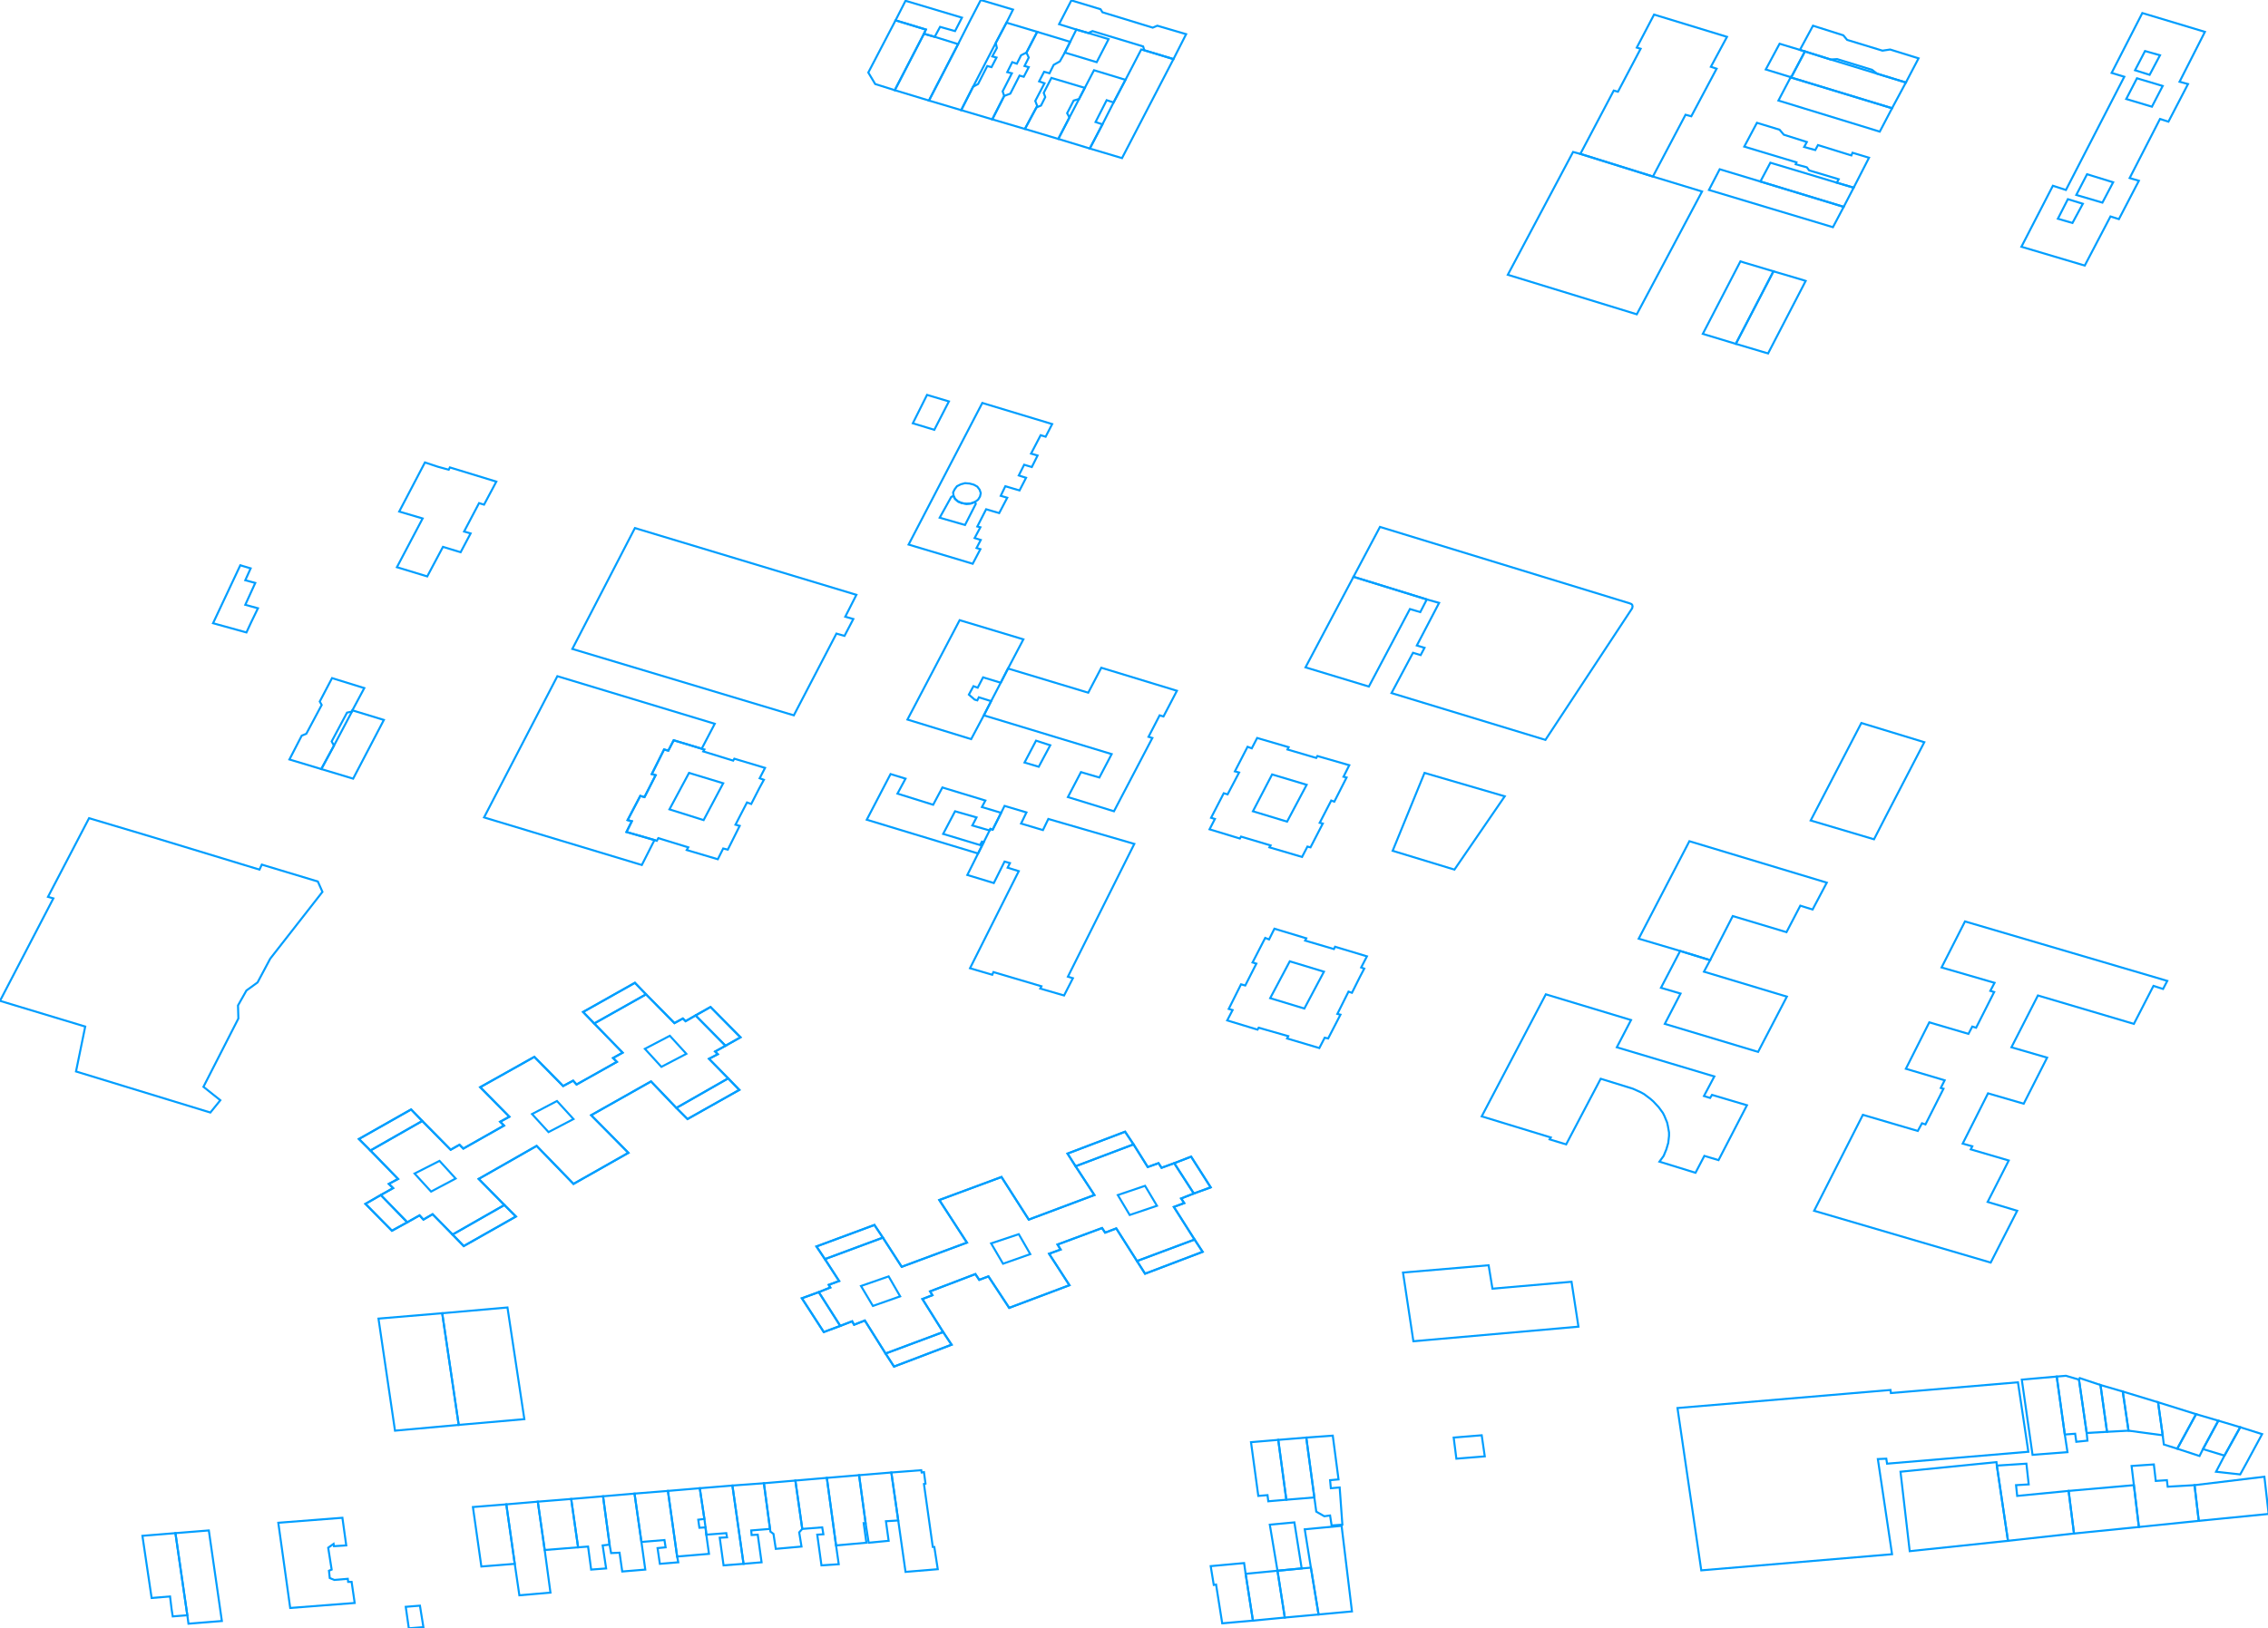<?xml version="1.0" encoding="iso-8859-1" standalone="no"?>
<!DOCTYPE svg PUBLIC "-//W3C//DTD SVG 1.0//EN" "http://www.w3.org/TR/2001/REC-SVG-20010904/DTD/svg10.dtd">
<svg xmlns="http://www.w3.org/2000/svg" width="1114" height="800">
<path style="fill:rgb(255, 0, 0);fill-opacity:0;fill-rule:evenodd;stroke:rgb(0, 158, 255);stroke-width:1;" d="M 823.945, 691.775 L 928.588, 682.913 L 928.777, 684.421 L 991.185, 679.142 L 996.276, 713.269 L 926.891, 719.114 L 926.514, 716.663 L 922.366, 716.851 L 929.342, 763.611 L 835.635, 771.53 L 823.945, 691.775 z "/>
<path style="fill:rgb(0, 255, 0);fill-opacity:0;fill-rule:evenodd;stroke:rgb(0, 158, 255);stroke-width:1;" d="M 891.068, 594.862 L 915.013, 547.726 L 941.975, 555.645 L 944.049, 551.874 L 945.746, 552.439 L 954.608, 534.905 L 953.288, 534.527 L 955.173, 530.757 L 936.13, 525.1 L 947.631, 502.286 L 966.863, 507.942 L 968.749, 504.36 L 970.634, 504.926 L 979.496, 487.391 L 977.61, 486.825 L 979.684, 482.866 L 953.665, 475.324 L 965.166, 452.699 L 1064.53, 481.923 L 1062.46, 485.883 L 1057.74, 484.374 L 1048.13, 503.04 L 1000.99, 489.088 L 987.98, 514.542 L 1005.51, 519.632 L 994.014, 542.258 L 976.479, 537.167 L 964.035, 561.867 L 968.749, 563.186 L 967.994, 564.695 L 986.66, 570.163 L 976.29, 590.526 L 990.808, 594.862 L 977.799, 620.316 L 891.068, 594.862 z "/>
<path style="fill:rgb(0, 0, 255);fill-opacity:0;fill-rule:evenodd;stroke:rgb(0, 158, 255);stroke-width:1;" d="M 393.872, 637.851 L 402.168, 634.834 L 407.825, 632.571 L 407.07, 631.251 L 412.161, 629.366 L 405.185, 618.619 L 401.037, 612.397 L 429.507, 601.838 L 433.655, 608.06 L 442.894, 622.39 L 474.947, 610.511 L 461.372, 589.583 L 491.916, 578.27 L 505.303, 599.199 L 537.544, 587.132 L 528.305, 572.991 L 524.346, 566.769 L 552.628, 556.022 L 556.776, 562.244 L 563.752, 573.368 L 569.031, 571.482 L 570.54, 573.745 L 576.762, 571.482 L 585.058, 568.277 L 594.674, 583.361 L 586.378, 586.378 L 580.156, 588.829 L 581.664, 591.091 L 576.573, 592.977 L 586.755, 609.003 L 590.714, 615.037 L 562.432, 625.784 L 558.473, 619.562 L 548.291, 603.535 L 542.823, 605.609 L 541.315, 603.347 L 519.444, 611.454 L 520.952, 613.905 L 515.296, 615.979 L 525.289, 631.44 L 495.687, 642.564 L 485.506, 627.103 L 480.98, 628.8 L 479.095, 625.972 L 456.847, 634.457 L 457.978, 636.342 L 453.076, 638.228 L 463.257, 654.443 L 467.405, 660.665 L 439.123, 671.412 L 434.975, 665.001 L 424.794, 648.786 L 419.514, 650.86 L 418.572, 649.163 L 412.727, 651.426 L 404.619, 654.443 L 393.872, 637.851 z "/>
<path style="fill:rgb(255, 255, 0);fill-opacity:0;fill-rule:evenodd;stroke:rgb(0, 158, 255);stroke-width:1;" d="M 176.29, 559.604 L 201.933, 545.086 L 207.4, 550.742 L 221.353, 564.883 L 225.689, 562.432 L 227.575, 564.318 L 247.561, 553.005 L 245.675, 551.119 L 250.2, 548.668 L 235.871, 534.15 L 262.456, 519.255 L 276.597, 533.585 L 281.499, 530.945 L 283.196, 532.831 L 302.993, 521.706 L 301.108, 519.821 L 305.821, 517.181 L 291.869, 502.852 L 286.401, 497.195 L 311.855, 482.866 L 317.323, 488.522 L 331.275, 502.663 L 335.423, 500.401 L 336.743, 501.72 L 341.645, 498.892 L 348.998, 494.744 L 363.705, 509.639 L 356.352, 513.787 L 351.261, 516.616 L 352.581, 517.935 L 348.244, 520.198 L 357.671, 529.814 L 363.139, 535.47 L 337.686, 549.8 L 332.218, 544.332 L 319.774, 531.322 L 290.361, 547.914 L 308.65, 566.392 L 281.687, 581.664 L 263.587, 562.998 L 235.117, 579.213 L 247.749, 592.034 L 253.406, 597.69 L 227.763, 612.208 L 222.296, 606.552 L 212.491, 596.559 L 207.966, 599.199 L 206.081, 597.125 L 200.047, 600.519 L 192.505, 604.667 L 179.496, 591.468 L 187.037, 587.132 L 193.071, 583.738 L 190.997, 581.664 L 195.522, 579.213 L 181.947, 565.26 L 176.29, 559.604 z "/>
<path style="fill:rgb(255, 0, 0);fill-opacity:0;fill-rule:evenodd;stroke:rgb(0, 158, 255);stroke-width:1;" d="M 664.813, 283.384 L 677.822, 258.873 L 800.377, 296.394 L 801.32, 296.771 L 801.697, 297.148 L 801.885, 297.902 L 801.697, 298.845 L 759.086, 363.516 L 683.479, 340.514 L 694.037, 320.716 L 697.808, 321.848 L 699.694, 318.265 L 695.923, 317.134 L 706.858, 296.206 L 700.825, 294.509 L 664.813, 283.384 z "/>
<path style="fill:rgb(0, 255, 0);fill-opacity:0;fill-rule:evenodd;stroke:rgb(0, 158, 255);stroke-width:1;" d="M 281.122, 318.831 L 311.855, 259.439 L 420.646, 292.246 L 415.178, 302.993 L 419.137, 304.124 L 414.801, 312.42 L 410.841, 311.289 L 389.913, 351.449 L 281.122, 318.831 z "/>
<path style="fill:rgb(0, 0, 255);fill-opacity:0;fill-rule:evenodd;stroke:rgb(0, 158, 255);stroke-width:1;" d="M 402.168, 634.834 L 407.825, 632.571 L 407.07, 631.251 L 412.161, 629.366 L 405.185, 618.619 L 433.655, 608.06 L 442.894, 622.39 L 474.947, 610.511 L 461.372, 589.583 L 491.916, 578.27 L 505.303, 599.199 L 537.544, 587.132 L 528.305, 572.991 L 556.776, 562.244 L 563.752, 573.368 L 569.031, 571.482 L 570.54, 573.745 L 576.762, 571.482 L 586.378, 586.378 L 580.156, 588.829 L 581.664, 591.091 L 576.573, 592.977 L 586.755, 609.003 L 558.473, 619.562 L 548.291, 603.535 L 542.823, 605.609 L 541.315, 603.347 L 519.444, 611.454 L 520.952, 613.905 L 515.296, 615.979 L 525.289, 631.44 L 495.687, 642.564 L 485.506, 627.103 L 480.98, 628.8 L 479.095, 625.972 L 456.847, 634.457 L 457.978, 636.342 L 453.076, 638.228 L 463.257, 654.443 L 434.975, 665.001 L 424.794, 648.786 L 419.514, 650.86 L 418.572, 649.163 L 412.727, 651.426 L 402.168, 634.834 z "/>
<path style="fill:rgb(255, 255, 0);fill-opacity:0;fill-rule:evenodd;stroke:rgb(0, 158, 255);stroke-width:1;" d="M 181.947, 565.26 L 207.4, 550.742 L 221.353, 564.883 L 225.689, 562.432 L 227.575, 564.318 L 247.561, 553.005 L 245.675, 551.119 L 250.2, 548.668 L 235.871, 534.15 L 262.456, 519.255 L 276.597, 533.585 L 281.499, 530.945 L 283.196, 532.831 L 302.993, 521.706 L 301.108, 519.821 L 305.821, 517.181 L 291.869, 502.852 L 317.323, 488.522 L 331.275, 502.663 L 335.423, 500.401 L 336.743, 501.72 L 341.645, 498.892 L 356.352, 513.787 L 351.261, 516.616 L 352.581, 517.935 L 348.244, 520.198 L 357.671, 529.814 L 332.218, 544.332 L 319.774, 531.322 L 290.361, 547.914 L 308.65, 566.392 L 281.687, 581.664 L 263.587, 562.998 L 235.117, 579.213 L 247.749, 592.034 L 222.296, 606.552 L 212.491, 596.559 L 207.966, 599.199 L 206.081, 597.125 L 200.047, 600.519 L 187.037, 587.132 L 193.071, 583.738 L 190.997, 581.664 L 195.522, 579.213 L 181.947, 565.26 z "/>
<path style="fill:rgb(255, 0, 0);fill-opacity:0;fill-rule:evenodd;stroke:rgb(0, 158, 255);stroke-width:1;" d="M 237.756, 401.603 L 273.769, 332.218 L 351.072, 355.597 L 344.662, 367.853 L 330.898, 363.705 L 328.258, 368.796 L 326.184, 368.23 L 320.151, 380.297 L 322.036, 380.863 L 316.568, 391.61 L 314.494, 391.044 L 308.272, 402.922 L 310.346, 403.488 L 307.707, 408.767 L 321.471, 412.727 L 315.249, 424.982 L 237.756, 401.603 z "/>
<path style="fill:rgb(0, 255, 0);fill-opacity:0;fill-rule:evenodd;stroke:rgb(0, 158, 255);stroke-width:1;" d="M 727.787, 548.48 L 759.274, 488.522 L 801.131, 501.155 L 794.155, 514.542 L 842.046, 528.871 L 836.955, 538.487 L 839.972, 539.43 L 840.914, 537.921 L 858.072, 543.012 L 844.12, 569.974 L 837.144, 567.9 L 832.807, 576.196 L 815.084, 570.728 L 817.158, 567.9 L 818.477, 564.695 L 819.42, 561.49 L 819.797, 558.096 L 819.797, 556.399 L 819.232, 553.193 L 818.855, 551.497 L 817.535, 548.291 L 816.781, 546.783 L 814.707, 543.955 L 812.067, 541.127 L 810.559, 539.807 L 807.542, 537.544 L 805.845, 536.601 L 802.074, 534.905 L 786.236, 530.002 L 769.267, 562.244 L 761.16, 559.793 L 761.725, 558.85 L 727.787, 548.48 z "/>
<path style="fill:rgb(0, 0, 255);fill-opacity:0;fill-rule:evenodd;stroke:rgb(0, 158, 255);stroke-width:1;" d="M 740.608, 134.999 L 772.661, 74.664 L 776.243, 75.607 L 811.878, 86.731 L 836.012, 94.084 L 803.959, 154.419 L 740.608, 134.999 z "/>
<path style="fill:rgb(255, 255, 0);fill-opacity:0;fill-rule:evenodd;stroke:rgb(0, 158, 255);stroke-width:1;" d="M 475.136, 429.885 L 480.415, 419.326 L 483.243, 413.67 L 486.071, 408.013 L 486.448, 407.259 L 487.58, 407.636 L 491.728, 399.34 L 493.424, 395.946 L 504.172, 399.152 L 501.532, 404.619 L 512.279, 407.825 L 514.919, 402.357 L 557.153, 414.612 L 524.535, 479.849 L 526.986, 480.603 L 522.649, 489.088 L 510.959, 485.694 L 511.525, 484.563 L 487.957, 477.587 L 487.391, 478.906 L 476.455, 475.701 L 500.401, 427.999 L 494.933, 426.302 L 496.064, 424.04 L 493.424, 423.285 L 488.145, 433.844 L 475.136, 429.885 z "/>
<path style="fill:rgb(255, 0, 0);fill-opacity:0;fill-rule:evenodd;stroke:rgb(0, 158, 255);stroke-width:1;" d="M 483.243, 351.449 L 486.825, 344.473 L 491.539, 335.423 L 495.121, 328.447 L 534.527, 340.325 L 540.938, 328.07 L 578.082, 339.383 L 571.482, 352.015 L 569.597, 351.449 L 564.129, 362.008 L 566.015, 362.574 L 547.16, 398.586 L 524.535, 391.61 L 530.945, 379.354 L 539.995, 381.994 L 546.029, 370.493 L 483.243, 351.449 z "/>
<path style="fill:rgb(0, 255, 0);fill-opacity:0;fill-rule:evenodd;stroke:rgb(0, 158, 255);stroke-width:1;" d="M 804.902, 461.183 L 829.79, 413.292 L 897.29, 433.655 L 890.313, 446.854 L 884.28, 444.968 L 877.492, 457.978 L 851.096, 450.059 L 839.972, 471.742 L 825.265, 467.217 L 804.902, 461.183 z "/>
<path style="fill:rgb(0, 0, 255);fill-opacity:0;fill-rule:evenodd;stroke:rgb(0, 158, 255);stroke-width:1;" d="M 446.288, 267.547 L 482.489, 197.973 L 516.804, 208.343 L 513.599, 214.565 L 511.148, 213.811 L 506.434, 222.861 L 509.639, 223.804 L 506.811, 229.46 L 503.04, 228.329 L 500.401, 233.608 L 503.983, 234.74 L 500.778, 240.962 L 493.802, 238.888 L 491.539, 243.601 L 494.744, 244.544 L 490.785, 252.086 L 484.374, 250.2 L 480.038, 258.685 L 481.546, 259.062 L 478.718, 264.341 L 481.735, 265.284 L 479.661, 269.243 L 481.546, 269.809 L 477.775, 276.974 L 446.288, 267.547 z "/>
<path style="fill:rgb(255, 255, 0);fill-opacity:0;fill-rule:evenodd;stroke:rgb(0, 158, 255);stroke-width:1;" d="M 602.781, 501.343 L 605.421, 496.253 L 603.535, 495.687 L 609.569, 483.62 L 611.643, 484.186 L 617.111, 473.439 L 615.225, 472.873 L 621.447, 460.806 L 623.333, 461.56 L 625.972, 456.281 L 641.621, 460.995 L 641.056, 462.126 L 655.197, 466.274 L 655.762, 465.143 L 671.412, 469.856 L 668.584, 475.324 L 670.092, 475.89 L 668.018, 479.849 L 664.058, 487.768 L 662.362, 487.202 L 656.894, 498.138 L 658.402, 498.515 L 652.369, 510.205 L 650.672, 509.828 L 648.032, 514.919 L 632.194, 510.205 L 632.76, 509.074 L 618.242, 504.926 L 617.676, 505.868 L 602.781, 501.343 z "/>
<path style="fill:rgb(255, 0, 0);fill-opacity:0;fill-rule:evenodd;stroke:rgb(0, 158, 255);stroke-width:1;" d="M 594.108, 407.448 L 596.748, 402.357 L 594.862, 401.791 L 601.084, 389.724 L 602.97, 390.29 L 608.626, 379.543 L 606.552, 378.977 L 612.774, 366.91 L 614.848, 367.664 L 617.488, 362.574 L 632.948, 367.099 L 632.383, 368.23 L 646.524, 372.378 L 647.089, 371.435 L 662.739, 375.96 L 659.91, 381.617 L 661.419, 381.994 L 655.385, 393.872 L 653.877, 393.307 L 648.221, 404.242 L 649.729, 404.619 L 643.695, 416.309 L 642.187, 415.932 L 639.547, 421.023 L 623.521, 416.309 L 624.087, 415.366 L 609.569, 411.03 L 609.003, 411.973 L 594.108, 407.448 z "/>
<path style="fill:rgb(0, 255, 0);fill-opacity:0;fill-rule:evenodd;stroke:rgb(0, 158, 255);stroke-width:1;" d="M 307.707, 408.767 L 310.346, 403.488 L 308.272, 402.922 L 314.494, 391.044 L 316.568, 391.61 L 322.036, 380.863 L 320.151, 380.297 L 326.184, 368.23 L 328.258, 368.796 L 330.898, 363.705 L 344.662, 367.853 L 345.982, 368.23 L 345.416, 369.173 L 360.123, 373.698 L 360.688, 372.755 L 375.772, 377.28 L 373.132, 382.371 L 375.206, 383.125 L 372.944, 387.273 L 368.984, 395.004 L 366.91, 394.249 L 361.254, 405.185 L 363.328, 405.751 L 357.483, 417.44 L 355.22, 416.875 L 352.581, 422.154 L 337.309, 417.629 L 338.063, 416.309 L 323.356, 411.784 L 322.602, 413.104 L 321.471, 412.727 L 307.707, 408.767 z "/>
<path style="fill:rgb(0, 0, 255);fill-opacity:0;fill-rule:evenodd;stroke:rgb(0, 158, 255);stroke-width:1;" d="M 689.135, 625.218 L 731.181, 621.636 L 733.066, 633.137 L 771.907, 629.743 L 775.3, 651.803 L 694.226, 658.968 L 689.135, 625.218 z "/>
<path style="fill:rgb(255, 255, 0);fill-opacity:0;fill-rule:evenodd;stroke:rgb(0, 158, 255);stroke-width:1;" d="M 933.49, 723.073 L 980.627, 718.36 L 980.815, 720.057 L 986.283, 757.012 L 938.016, 762.102 L 933.49, 723.073 z "/>
<path style="fill:rgb(255, 0, 0);fill-opacity:0;fill-rule:evenodd;stroke:rgb(0, 158, 255);stroke-width:1;" d="M 217.205, 645.204 L 249.258, 642.376 L 257.177, 694.791 L 257.554, 697.243 L 225.312, 700.071 L 217.205, 645.204 z "/>
<path style="fill:rgb(0, 255, 0);fill-opacity:0;fill-rule:evenodd;stroke:rgb(0, 158, 255);stroke-width:1;" d="M 185.906, 647.844 L 217.205, 645.204 L 225.312, 700.071 L 194.014, 702.899 L 185.906, 647.844 z "/>
<path style="fill:rgb(0, 0, 255);fill-opacity:0;fill-rule:evenodd;stroke:rgb(0, 158, 255);stroke-width:1;" d="M 889.371, 403.111 L 914.259, 355.22 L 945.18, 364.648 L 927.08, 399.529 L 920.481, 412.35 L 889.371, 403.111 z "/>
<path style="fill:rgb(255, 255, 0);fill-opacity:0;fill-rule:evenodd;stroke:rgb(0, 158, 255);stroke-width:1;" d="M 815.838, 485.317 L 825.265, 467.217 L 839.972, 471.742 L 836.955, 477.398 L 877.681, 489.654 L 863.54, 516.804 L 817.723, 503.04 L 825.454, 488.145 L 815.838, 485.317 z "/>
<path style="fill:rgb(255, 0, 0);fill-opacity:0;fill-rule:evenodd;stroke:rgb(0, 158, 255);stroke-width:1;" d="M 445.722, 353.523 L 471.365, 304.69 L 502.663, 314.117 L 495.121, 328.447 L 491.539, 335.423 L 482.866, 332.783 L 480.226, 337.874 L 478.152, 337.12 L 475.89, 341.268 L 478.718, 343.719 L 480.038, 344.096 L 480.792, 342.588 L 486.825, 344.473 L 483.243, 351.449 L 477.021, 363.139 L 445.722, 353.523 z "/>
<path style="fill:rgb(0, 255, 0);fill-opacity:0;fill-rule:evenodd;stroke:rgb(0, 158, 255);stroke-width:1;" d="M 641.244, 327.881 L 664.813, 283.384 L 700.825, 294.509 L 697.62, 300.731 L 692.529, 299.222 L 672.354, 337.309 L 641.244, 327.881 z "/>
<path style="fill:rgb(0, 0, 255);fill-opacity:0;fill-rule:evenodd;stroke:rgb(0, 158, 255);stroke-width:1;" d="M 684.044, 418.006 L 699.694, 379.731 L 739.1, 391.233 L 714.4, 427.245 L 684.044, 418.006 z "/>
<path style="fill:rgb(255, 255, 0);fill-opacity:0;fill-rule:evenodd;stroke:rgb(0, 158, 255);stroke-width:1;" d="M 194.956, 278.671 L 207.589, 254.725 L 196.088, 251.332 L 208.72, 227.198 L 214.942, 229.272 L 220.41, 230.78 L 220.976, 229.649 L 243.79, 236.625 L 237.756, 247.938 L 235.305, 247.184 L 227.952, 261.136 L 231.157, 262.079 L 226.255, 271.317 L 217.582, 268.678 L 209.852, 283.196 L 194.956, 278.671 z "/>
<path style="fill:rgb(255, 0, 0);fill-opacity:0;fill-rule:evenodd;stroke:rgb(0, 158, 255);stroke-width:1;" d="M 136.696, 748.15 L 168.183, 745.699 L 170.068, 759.274 L 164.035, 759.651 L 163.846, 758.52 L 161.207, 760.405 L 162.904, 771.152 L 161.584, 771.718 L 161.961, 775.3 L 164.223, 776.243 L 170.823, 775.678 L 171.011, 777.186 L 172.708, 777.186 L 174.216, 787.556 L 142.541, 790.007 L 136.696, 748.15 z "/>
<path style="fill:rgb(0, 255, 0);fill-opacity:0;fill-rule:evenodd;stroke:rgb(0, 158, 255);stroke-width:1;" d="M 425.737, 402.734 L 437.426, 380.297 L 444.78, 382.56 L 440.82, 389.913 L 458.355, 395.381 L 462.88, 386.896 L 483.997, 393.307 L 482.3, 396.512 L 491.728, 399.34 L 487.58, 407.636 L 486.448, 407.259 L 486.071, 408.013 L 477.587, 405.562 L 479.661, 401.603 L 469.102, 398.586 L 463.257, 409.71 L 481.358, 415.178 L 482.3, 413.481 L 483.243, 413.67 L 480.415, 419.326 L 425.737, 402.734 z "/>
<path style="fill:rgb(0, 0, 255);fill-opacity:0;fill-rule:evenodd;stroke:rgb(0, 158, 255);stroke-width:1;" d="M 980.815, 720.057 L 995.333, 719.114 L 996.465, 729.295 L 990.243, 729.672 L 990.808, 734.952 L 1016.07, 732.501 L 1018.71, 753.429 L 986.283, 757.012 L 980.815, 720.057 z "/>
<path style="fill:rgb(255, 255, 0);fill-opacity:0;fill-rule:evenodd;stroke:rgb(0, 158, 255);stroke-width:1;" d="M 535.282, 72.967 L 541.504, 61.089 L 546.971, 50.342 L 552.816, 39.218 L 560.547, 24.322 L 562.055, 24.7 L 576.385, 29.036 L 551.119, 77.681 L 535.282, 72.967 z "/>
<path style="fill:rgb(255, 0, 0);fill-opacity:0;fill-rule:evenodd;stroke:rgb(0, 158, 255);stroke-width:1;" d="M 437.803, 723.45 L 452.51, 722.319 L 452.699, 723.45 L 453.83, 723.262 L 454.584, 728.918 L 453.83, 729.107 L 458.166, 760.028 L 458.921, 760.028 L 460.617, 770.964 L 444.78, 772.284 L 441.197, 747.019 L 437.803, 723.45 z "/>
<path style="fill:rgb(0, 255, 0);fill-opacity:0;fill-rule:evenodd;stroke:rgb(0, 158, 255);stroke-width:1;" d="M 86.165, 753.241 L 102.569, 751.921 L 108.979, 796.418 L 92.576, 797.737 L 92.01, 793.589 L 86.165, 753.241 z "/>
<path style="fill:rgb(0, 0, 255);fill-opacity:0;fill-rule:evenodd;stroke:rgb(0, 158, 255);stroke-width:1;" d="M 856.752, 72.025 L 862.974, 60.335 L 874.099, 63.728 L 876.173, 66.18 L 887.485, 69.762 L 886.165, 72.213 L 891.633, 73.721 L 892.953, 71.27 L 909.357, 76.361 L 909.922, 75.041 L 918.03, 77.492 L 910.488, 92.199 L 902.192, 89.748 L 903.135, 88.051 L 888.617, 83.714 L 887.485, 82.206 L 882.017, 80.698 L 882.395, 79.755 L 856.752, 72.025 z "/>
<path style="fill:rgb(255, 255, 0);fill-opacity:0;fill-rule:evenodd;stroke:rgb(0, 158, 255);stroke-width:1;" d="M 879.755, 38.086 L 886.543, 25.265 L 899.175, 29.225 L 921.989, 36.201 L 936.13, 40.537 L 929.342, 53.17 L 879.755, 38.086 z "/>
<path style="fill:rgb(255, 0, 0);fill-opacity:0;fill-rule:evenodd;stroke:rgb(0, 158, 255);stroke-width:1;" d="M 640.867, 751.355 L 658.968, 749.658 L 664.058, 791.704 L 647.655, 793.212 L 643.884, 770.21 L 640.867, 751.355 z "/>
<path style="fill:rgb(0, 255, 0);fill-opacity:0;fill-rule:evenodd;stroke:rgb(0, 158, 255);stroke-width:1;" d="M 839.406, 93.33 L 844.685, 83.149 L 864.671, 89.182 L 905.586, 101.626 L 900.306, 111.619 L 839.406, 93.33 z "/>
<path style="fill:rgb(0, 0, 255);fill-opacity:0;fill-rule:evenodd;stroke:rgb(0, 158, 255);stroke-width:1;" d="M 248.692, 739.1 L 264.153, 737.78 L 267.547, 761.537 L 270.375, 782.465 L 255.103, 783.785 L 252.84, 768.324 L 248.692, 739.1 z "/>
<path style="fill:rgb(255, 255, 0);fill-opacity:0;fill-rule:evenodd;stroke:rgb(0, 158, 255);stroke-width:1;" d="M 487.391, 58.638 L 493.236, 47.136 L 496.253, 46.005 L 500.778, 37.144 L 502.852, 37.709 L 505.303, 32.995 L 503.229, 32.43 L 505.303, 28.282 L 504.172, 25.831 L 509.451, 15.649 L 525.666, 20.552 L 523.026, 25.831 L 520.575, 30.167 L 517.558, 31.864 L 515.484, 36.012 L 512.845, 35.258 L 510.394, 39.972 L 513.033, 40.914 L 508.508, 49.588 L 509.451, 52.039 L 509.074, 52.793 L 503.417, 63.351 L 487.391, 58.638 z "/>
<path style="fill:rgb(255, 0, 0);fill-opacity:0;fill-rule:evenodd;stroke:rgb(0, 158, 255);stroke-width:1;" d="M 1047, 720.245 L 1057.93, 719.491 L 1058.87, 727.598 L 1064.34, 727.221 L 1064.72, 730.427 L 1077.92, 729.672 L 1079.99, 747.207 L 1050.58, 750.224 L 1048.13, 729.672 L 1047, 720.245 z "/>
<path style="fill:rgb(0, 255, 0);fill-opacity:0;fill-rule:evenodd;stroke:rgb(0, 158, 255);stroke-width:1;" d="M 1016.07, 732.501 L 1048.13, 729.672 L 1050.58, 750.224 L 1018.71, 753.429 L 1016.07, 732.501 z "/>
<path style="fill:rgb(0, 0, 255);fill-opacity:0;fill-rule:evenodd;stroke:rgb(0, 158, 255);stroke-width:1;" d="M 142.164, 373.132 L 148.197, 361.442 L 150.46, 360.5 L 158.001, 346.359 L 157.059, 344.662 L 163.092, 333.16 L 178.93, 338.063 L 173.085, 348.998 L 172.897, 349.564 L 170.445, 350.13 L 162.904, 364.271 L 164.035, 366.345 L 157.813, 377.846 L 142.164, 373.132 z "/>
<path style="fill:rgb(255, 255, 0);fill-opacity:0;fill-rule:evenodd;stroke:rgb(0, 158, 255);stroke-width:1;" d="M 836.389, 164.035 L 854.867, 128.4 L 856.564, 128.965 L 871.082, 133.302 L 852.604, 168.937 L 836.389, 164.035 z "/>
<path style="fill:rgb(255, 0, 0);fill-opacity:0;fill-rule:evenodd;stroke:rgb(0, 158, 255);stroke-width:1;" d="M 873.533, 49.399 L 879.566, 37.898 L 879.755, 38.086 L 929.342, 53.17 L 923.309, 64.671 L 873.533, 49.399 z "/>
<path style="fill:rgb(0, 255, 0);fill-opacity:0;fill-rule:evenodd;stroke:rgb(0, 158, 255);stroke-width:1;" d="M 472.119, 54.113 L 477.964, 42.611 L 480.415, 41.291 L 484.94, 32.43 L 487.014, 32.995 L 489.465, 28.282 L 487.391, 27.716 L 489.654, 23.568 L 489.088, 21.117 L 494.367, 11.124 L 509.451, 15.649 L 504.172, 25.831 L 501.532, 27.151 L 499.458, 31.299 L 497.195, 30.544 L 494.744, 35.447 L 497.007, 36.012 L 492.482, 44.874 L 493.236, 47.136 L 487.391, 58.638 L 472.119, 54.113 z "/>
<path style="fill:rgb(0, 0, 255);fill-opacity:0;fill-rule:evenodd;stroke:rgb(0, 158, 255);stroke-width:1;" d="M 884.091, 24.511 L 890.502, 12.633 L 905.397, 17.346 L 907.283, 19.609 L 915.39, 22.06 L 924.629, 24.888 L 928.4, 24.322 L 942.352, 28.659 L 936.13, 40.537 L 921.989, 36.201 L 919.538, 34.315 L 902.38, 29.036 L 899.175, 29.225 L 886.543, 25.265 L 884.091, 24.511 z "/>
<path style="fill:rgb(255, 255, 0);fill-opacity:0;fill-rule:evenodd;stroke:rgb(0, 158, 255);stroke-width:1;" d="M 852.604, 168.937 L 871.082, 133.302 L 885.788, 137.638 L 886.92, 138.016 L 868.442, 173.651 L 852.604, 168.937 z "/>
<path style="fill:rgb(255, 0, 0);fill-opacity:0;fill-rule:evenodd;stroke:rgb(0, 158, 255);stroke-width:1;" d="M 993.071, 677.822 L 1010.23, 676.314 L 1014.19, 704.784 L 1015.51, 713.457 L 998.35, 714.777 L 993.071, 677.822 z "/>
<path style="fill:rgb(0, 255, 0);fill-opacity:0;fill-rule:evenodd;stroke:rgb(0, 158, 255);stroke-width:1;" d="M 1077.92, 729.672 L 1112.23, 725.524 L 1114.31, 743.813 L 1079.99, 747.207 L 1077.92, 729.672 z "/>
<path style="fill:rgb(0, 0, 255);fill-opacity:0;fill-rule:evenodd;stroke:rgb(0, 158, 255);stroke-width:1;" d="M 519.821, 68.254 L 525.289, 57.695 L 530.002, 48.645 L 532.831, 43.177 L 537.356, 34.504 L 552.816, 39.218 L 546.971, 50.342 L 543.578, 49.211 L 538.11, 59.958 L 541.504, 61.089 L 535.282, 72.967 L 519.821, 68.254 z "/>
<path style="fill:rgb(255, 255, 0);fill-opacity:0;fill-rule:evenodd;stroke:rgb(0, 158, 255);stroke-width:1;" d="M 296.206, 735.14 L 311.666, 733.82 L 315.06, 757.577 L 316.946, 771.152 L 305.633, 772.095 L 304.313, 762.856 L 300.165, 763.045 L 299.411, 758.897 L 296.206, 735.14 z "/>
<path style="fill:rgb(255, 0, 0);fill-opacity:0;fill-rule:evenodd;stroke:rgb(0, 158, 255);stroke-width:1;" d="M 439.5, 44.308 L 453.83, 16.592 L 459.109, 18.1 L 470.61, 21.683 L 456.281, 49.399 L 439.5, 44.308 z "/>
<path style="fill:rgb(0, 255, 0);fill-opacity:0;fill-rule:evenodd;stroke:rgb(0, 158, 255);stroke-width:1;" d="M 406.128, 726.09 L 421.966, 724.77 L 425.171, 748.338 L 424.228, 748.338 L 425.548, 757.954 L 410.653, 759.274 L 406.128, 726.09 z "/>
<path style="fill:rgb(0, 0, 255);fill-opacity:0;fill-rule:evenodd;stroke:rgb(0, 158, 255);stroke-width:1;" d="M 157.813, 377.846 L 164.035, 366.345 L 172.897, 349.564 L 173.085, 348.998 L 188.546, 353.712 L 173.462, 382.56 L 157.813, 377.846 z "/>
<path style="fill:rgb(255, 255, 0);fill-opacity:0;fill-rule:evenodd;stroke:rgb(0, 158, 255);stroke-width:1;" d="M 390.667, 727.41 L 406.128, 726.09 L 410.653, 759.274 L 411.973, 768.513 L 403.488, 769.078 L 401.414, 753.995 L 404.431, 753.806 L 403.865, 750.412 L 394.061, 751.167 L 390.667, 727.41 z "/>
<path style="fill:rgb(255, 0, 0);fill-opacity:0;fill-rule:evenodd;stroke:rgb(0, 158, 255);stroke-width:1;" d="M 343.719, 731.181 L 359.745, 729.861 L 365.213, 768.324 L 355.409, 769.078 L 353.523, 755.503 L 357.106, 755.315 L 356.729, 753.241 L 346.924, 753.995 L 346.547, 750.412 L 345.982, 746.264 L 343.719, 731.181 z "/>
<path style="fill:rgb(0, 255, 0);fill-opacity:0;fill-rule:evenodd;stroke:rgb(0, 158, 255);stroke-width:1;" d="M 641.621, 706.293 L 654.631, 705.35 L 657.459, 726.844 L 653.311, 727.221 L 653.688, 731.181 L 658.025, 730.804 L 659.345, 749.093 L 654.066, 749.47 L 653.311, 744.568 L 650.483, 744.945 L 646.524, 742.682 L 645.581, 735.706 L 641.621, 706.293 z "/>
<path style="fill:rgb(0, 0, 255);fill-opacity:0;fill-rule:evenodd;stroke:rgb(0, 158, 255);stroke-width:1;" d="M 426.491, 35.635 L 439.877, 9.993 L 454.773, 14.518 L 453.83, 16.592 L 439.5, 44.308 L 429.885, 41.291 L 426.491, 35.635 z "/>
<path style="fill:rgb(255, 255, 0);fill-opacity:0;fill-rule:evenodd;stroke:rgb(0, 158, 255);stroke-width:1;" d="M 328.07, 732.501 L 343.719, 731.181 L 345.982, 746.264 L 342.965, 746.642 L 343.531, 750.601 L 346.547, 750.412 L 346.924, 753.995 L 348.244, 763.422 L 332.595, 764.742 L 328.07, 732.501 z "/>
<path style="fill:rgb(255, 0, 0);fill-opacity:0;fill-rule:evenodd;stroke:rgb(0, 158, 255);stroke-width:1;" d="M 359.745, 729.861 L 375.206, 728.73 L 378.223, 751.167 L 368.984, 751.921 L 369.173, 754.183 L 372.189, 753.995 L 374.075, 767.57 L 365.213, 768.324 L 359.745, 729.861 z "/>
<path style="fill:rgb(0, 255, 0);fill-opacity:0;fill-rule:evenodd;stroke:rgb(0, 158, 255);stroke-width:1;" d="M 232.288, 740.42 L 248.692, 739.1 L 252.84, 768.324 L 236.436, 769.644 L 232.288, 740.42 z "/>
<path style="fill:rgb(0, 0, 255);fill-opacity:0;fill-rule:evenodd;stroke:rgb(0, 158, 255);stroke-width:1;" d="M 375.206, 728.73 L 390.667, 727.41 L 394.061, 751.167 L 392.552, 752.864 L 393.684, 759.84 L 381.051, 760.971 L 379.92, 753.618 L 378.412, 752.486 L 378.223, 751.167 L 375.206, 728.73 z "/>
<path style="fill:rgb(255, 255, 0);fill-opacity:0;fill-rule:evenodd;stroke:rgb(0, 158, 255);stroke-width:1;" d="M 311.666, 733.82 L 328.07, 732.501 L 332.595, 764.742 L 333.16, 767.57 L 324.11, 768.324 L 322.979, 760.594 L 326.938, 760.217 L 326.373, 756.634 L 315.06, 757.577 L 311.666, 733.82 z "/>
<path style="fill:rgb(255, 0, 0);fill-opacity:0;fill-rule:evenodd;stroke:rgb(0, 158, 255);stroke-width:1;" d="M 421.966, 724.77 L 437.803, 723.45 L 441.197, 747.019 L 435.164, 747.396 L 436.484, 757.012 L 426.679, 757.954 L 425.171, 748.338 L 421.966, 724.77 z "/>
<path style="fill:rgb(0, 255, 0);fill-opacity:0;fill-rule:evenodd;stroke:rgb(0, 158, 255);stroke-width:1;" d="M 280.556, 736.46 L 296.206, 735.14 L 299.411, 758.897 L 296.017, 759.274 L 297.714, 770.587 L 290.361, 771.152 L 288.852, 759.84 L 283.95, 760.217 L 280.556, 736.46 z "/>
<path style="fill:rgb(0, 0, 255);fill-opacity:0;fill-rule:evenodd;stroke:rgb(0, 158, 255);stroke-width:1;" d="M 503.417, 63.351 L 509.074, 52.793 L 511.336, 51.85 L 513.41, 47.702 L 512.656, 45.628 L 516.427, 38.275 L 532.831, 43.177 L 530.002, 48.645 L 527.363, 49.399 L 524.157, 55.621 L 525.289, 57.695 L 519.821, 68.254 L 503.417, 63.351 z "/>
<path style="fill:rgb(255, 255, 0);fill-opacity:0;fill-rule:evenodd;stroke:rgb(0, 158, 255);stroke-width:1;" d="M 594.674, 769.456 L 611.077, 767.947 L 611.831, 773.226 L 615.414, 796.229 L 600.33, 797.549 L 597.313, 778.506 L 596.182, 778.694 L 594.674, 769.456 z "/>
<path style="fill:rgb(255, 0, 0);fill-opacity:0;fill-rule:evenodd;stroke:rgb(0, 158, 255);stroke-width:1;" d="M 864.671, 89.182 L 869.573, 79.943 L 902.192, 89.748 L 910.488, 92.199 L 905.586, 101.626 L 864.671, 89.182 z "/>
<path style="fill:rgb(0, 255, 0);fill-opacity:0;fill-rule:evenodd;stroke:rgb(0, 158, 255);stroke-width:1;" d="M 627.858, 707.424 L 641.621, 706.293 L 645.581, 735.706 L 631.817, 736.837 L 627.858, 707.424 z "/>
<path style="fill:rgb(0, 0, 255);fill-opacity:0;fill-rule:evenodd;stroke:rgb(0, 158, 255);stroke-width:1;" d="M 264.153, 737.78 L 280.556, 736.46 L 283.95, 760.217 L 267.547, 761.537 L 264.153, 737.78 z "/>
<path style="fill:rgb(255, 255, 0);fill-opacity:0;fill-rule:evenodd;stroke:rgb(0, 158, 255);stroke-width:1;" d="M 627.481, 771.718 L 639.359, 770.587 L 643.884, 770.21 L 647.655, 793.212 L 631.063, 794.721 L 627.481, 771.718 z "/>
<path style="fill:rgb(255, 0, 0);fill-opacity:0;fill-rule:evenodd;stroke:rgb(0, 158, 255);stroke-width:1;" d="M 614.471, 708.555 L 627.858, 707.424 L 631.817, 736.837 L 622.955, 737.591 L 622.578, 734.575 L 618.053, 734.952 L 614.471, 708.555 z "/>
<path style="fill:rgb(0, 255, 0);fill-opacity:0;fill-rule:evenodd;stroke:rgb(0, 158, 255);stroke-width:1;" d="M 104.643, 306.198 L 118.03, 277.728 L 123.12, 279.236 L 120.481, 285.081 L 125.383, 286.401 L 120.481, 297.148 L 126.703, 298.845 L 123.498, 305.444 L 121.046, 310.724 L 104.643, 306.198 z "/>
<path style="fill:rgb(0, 0, 255);fill-opacity:0;fill-rule:evenodd;stroke:rgb(0, 158, 255);stroke-width:1;" d="M 611.831, 773.226 L 627.481, 771.718 L 631.063, 794.721 L 615.414, 796.229 L 611.831, 773.226 z "/>
<path style="fill:rgb(255, 255, 0);fill-opacity:0;fill-rule:evenodd;stroke:rgb(0, 158, 255);stroke-width:1;" d="M 623.898, 490.408 L 633.514, 472.307 L 650.295, 477.398 L 640.679, 495.498 L 623.898, 490.408 z "/>
<path style="fill:rgb(255, 0, 0);fill-opacity:0;fill-rule:evenodd;stroke:rgb(0, 158, 255);stroke-width:1;" d="M 615.414, 398.586 L 624.841, 380.486 L 641.81, 385.576 L 632.194, 403.677 L 615.414, 398.586 z "/>
<path style="fill:rgb(0, 255, 0);fill-opacity:0;fill-rule:evenodd;stroke:rgb(0, 158, 255);stroke-width:1;" d="M 328.824, 397.643 L 338.44, 379.731 L 355.22, 384.822 L 345.605, 402.922 L 328.824, 397.643 z "/>
<path style="fill:rgb(0, 0, 255);fill-opacity:0;fill-rule:evenodd;stroke:rgb(0, 158, 255);stroke-width:1;" d="M 1010.23, 676.314 L 1014.75, 675.937 L 1021.16, 677.822 L 1024.94, 704.03 L 1025.31, 707.801 L 1019.84, 708.367 L 1019.28, 704.407 L 1014.19, 704.784 L 1010.23, 676.314 z "/>
<path style="fill:rgb(255, 255, 0);fill-opacity:0;fill-rule:evenodd;stroke:rgb(0, 158, 255);stroke-width:1;" d="M 1042.66, 683.667 L 1060, 688.947 L 1062.27, 705.161 L 1045.49, 702.899 L 1042.66, 683.667 z "/>
<path style="fill:rgb(255, 0, 0);fill-opacity:0;fill-rule:evenodd;stroke:rgb(0, 158, 255);stroke-width:1;" d="M 623.71, 749.093 L 635.777, 747.961 L 639.359, 770.587 L 627.481, 771.718 L 623.71, 749.093 z "/>
<path style="fill:rgb(0, 255, 0);fill-opacity:0;fill-rule:evenodd;stroke:rgb(0, 158, 255);stroke-width:1;" d="M 1088.48, 723.073 L 1092.62, 715.154 L 1100.35, 701.202 L 1111.1, 704.596 L 1103.56, 718.548 L 1100.35, 724.393 L 1088.48, 723.073 z "/>
<path style="fill:rgb(0, 0, 255);fill-opacity:0;fill-rule:evenodd;stroke:rgb(0, 158, 255);stroke-width:1;" d="M 1021.16, 677.822 L 1021.54, 677.068 L 1031.72, 680.462 L 1034.93, 703.465 L 1024.94, 704.03 L 1021.16, 677.822 z "/>
<path style="fill:rgb(255, 255, 0);fill-opacity:0;fill-rule:evenodd;stroke:rgb(0, 158, 255);stroke-width:1;" d="M 1060, 688.947 L 1078.67, 694.791 L 1069.43, 711.761 L 1062.83, 709.687 L 1062.27, 705.161 L 1060, 688.947 z "/>
<path style="fill:rgb(255, 0, 0);fill-opacity:0;fill-rule:evenodd;stroke:rgb(0, 158, 255);stroke-width:1;" d="M 176.29, 559.604 L 201.933, 545.086 L 207.4, 550.742 L 181.947, 565.26 L 176.29, 559.604 z "/>
<path style="fill:rgb(0, 255, 0);fill-opacity:0;fill-rule:evenodd;stroke:rgb(0, 158, 255);stroke-width:1;" d="M 222.296, 606.552 L 247.749, 592.034 L 253.406, 597.69 L 227.763, 612.208 L 222.296, 606.552 z "/>
<path style="fill:rgb(0, 0, 255);fill-opacity:0;fill-rule:evenodd;stroke:rgb(0, 158, 255);stroke-width:1;" d="M 1031.72, 680.462 L 1042.66, 683.667 L 1045.49, 702.899 L 1034.93, 703.465 L 1031.72, 680.462 z "/>
<path style="fill:rgb(255, 255, 0);fill-opacity:0;fill-rule:evenodd;stroke:rgb(0, 158, 255);stroke-width:1;" d="M 434.975, 665.001 L 463.257, 654.443 L 467.405, 660.665 L 439.123, 671.412 L 434.975, 665.001 z "/>
<path style="fill:rgb(255, 0, 0);fill-opacity:0;fill-rule:evenodd;stroke:rgb(0, 158, 255);stroke-width:1;" d="M 401.037, 612.397 L 429.507, 601.838 L 433.655, 608.06 L 405.185, 618.619 L 401.037, 612.397 z "/>
<path style="fill:rgb(0, 255, 0);fill-opacity:0;fill-rule:evenodd;stroke:rgb(0, 158, 255);stroke-width:1;" d="M 332.218, 544.332 L 357.671, 529.814 L 363.139, 535.47 L 337.686, 549.8 L 332.218, 544.332 z "/>
<path style="fill:rgb(0, 0, 255);fill-opacity:0;fill-rule:evenodd;stroke:rgb(0, 158, 255);stroke-width:1;" d="M 286.401, 497.195 L 311.855, 482.866 L 317.323, 488.522 L 291.869, 502.852 L 286.401, 497.195 z "/>
<path style="fill:rgb(255, 255, 0);fill-opacity:0;fill-rule:evenodd;stroke:rgb(0, 158, 255);stroke-width:1;" d="M 1069.43, 711.761 L 1078.67, 694.791 L 1089.61, 697.997 L 1082.06, 711.949 L 1080.37, 715.343 L 1069.43, 711.761 z "/>
<path style="fill:rgb(255, 0, 0);fill-opacity:0;fill-rule:evenodd;stroke:rgb(0, 158, 255);stroke-width:1;" d="M 524.346, 566.769 L 552.628, 556.022 L 556.776, 562.244 L 528.305, 572.991 L 524.346, 566.769 z "/>
<path style="fill:rgb(0, 255, 0);fill-opacity:0;fill-rule:evenodd;stroke:rgb(0, 158, 255);stroke-width:1;" d="M 558.473, 619.562 L 586.755, 609.003 L 590.714, 615.037 L 562.432, 625.784 L 558.473, 619.562 z "/>
<path style="fill:rgb(0, 0, 255);fill-opacity:0;fill-rule:evenodd;stroke:rgb(0, 158, 255);stroke-width:1;" d="M 523.026, 25.831 L 525.666, 20.552 L 528.683, 14.518 L 534.527, 16.215 L 544.52, 19.232 L 538.675, 30.544 L 523.026, 25.831 z "/>
<path style="fill:rgb(255, 255, 0);fill-opacity:0;fill-rule:evenodd;stroke:rgb(0, 158, 255);stroke-width:1;" d="M 867.311, 34.127 L 874.099, 21.494 L 884.091, 24.511 L 886.543, 25.265 L 879.755, 38.086 L 879.566, 37.898 L 867.311, 34.127 z "/>
<path style="fill:rgb(255, 0, 0);fill-opacity:0;fill-rule:evenodd;stroke:rgb(0, 158, 255);stroke-width:1;" d="M 1082.06, 711.949 L 1089.61, 697.997 L 1100.35, 701.202 L 1092.62, 715.154 L 1082.06, 711.949 z "/>
<path style="fill:rgb(0, 255, 0);fill-opacity:0;fill-rule:evenodd;stroke:rgb(0, 158, 255);stroke-width:1;" d="M 341.645, 498.892 L 348.998, 494.744 L 363.705, 509.639 L 356.352, 513.787 L 341.645, 498.892 z "/>
<path style="fill:rgb(0, 0, 255);fill-opacity:0;fill-rule:evenodd;stroke:rgb(0, 158, 255);stroke-width:1;" d="M 448.362, 207.966 L 455.338, 194.014 L 466.085, 197.219 L 458.921, 211.171 L 448.362, 207.966 z "/>
<path style="fill:rgb(255, 255, 0);fill-opacity:0;fill-rule:evenodd;stroke:rgb(0, 158, 255);stroke-width:1;" d="M 393.872, 637.851 L 402.168, 634.834 L 412.727, 651.426 L 404.619, 654.443 L 393.872, 637.851 z "/>
<path style="fill:rgb(255, 0, 0);fill-opacity:0;fill-rule:evenodd;stroke:rgb(0, 158, 255);stroke-width:1;" d="M 486.825, 610.889 L 500.401, 606.363 L 506.057, 616.168 L 492.67, 620.881 L 486.825, 610.889 z "/>
<path style="fill:rgb(0, 255, 0);fill-opacity:0;fill-rule:evenodd;stroke:rgb(0, 158, 255);stroke-width:1;" d="M 316.757, 515.296 L 329.012, 508.885 L 337.12, 517.747 L 324.864, 524.157 L 316.757, 515.296 z "/>
<path style="fill:rgb(0, 0, 255);fill-opacity:0;fill-rule:evenodd;stroke:rgb(0, 158, 255);stroke-width:1;" d="M 549.045, 587.132 L 562.432, 582.607 L 568.277, 592.411 L 554.89, 596.936 L 549.045, 587.132 z "/>
<path style="fill:rgb(255, 255, 0);fill-opacity:0;fill-rule:evenodd;stroke:rgb(0, 158, 255);stroke-width:1;" d="M 203.63, 576.573 L 215.885, 570.351 L 223.804, 579.024 L 211.737, 585.435 L 203.63, 576.573 z "/>
<path style="fill:rgb(255, 0, 0);fill-opacity:0;fill-rule:evenodd;stroke:rgb(0, 158, 255);stroke-width:1;" d="M 261.325, 547.349 L 273.58, 540.938 L 281.687, 549.8 L 269.432, 556.21 L 261.325, 547.349 z "/>
<path style="fill:rgb(0, 255, 0);fill-opacity:0;fill-rule:evenodd;stroke:rgb(0, 158, 255);stroke-width:1;" d="M 422.908, 631.817 L 436.484, 627.103 L 442.14, 636.908 L 428.753, 641.621 L 422.908, 631.817 z "/>
<path style="fill:rgb(0, 0, 255);fill-opacity:0;fill-rule:evenodd;stroke:rgb(0, 158, 255);stroke-width:1;" d="M 576.762, 571.482 L 585.058, 568.277 L 594.674, 583.361 L 586.378, 586.378 L 576.762, 571.482 z "/>
<path style="fill:rgb(255, 255, 0);fill-opacity:0;fill-rule:evenodd;stroke:rgb(0, 158, 255);stroke-width:1;" d="M 179.496, 591.468 L 187.037, 587.132 L 200.047, 600.519 L 192.505, 604.667 L 179.496, 591.468 z "/>
<path style="fill:rgb(255, 0, 0);fill-opacity:0;fill-rule:evenodd;stroke:rgb(0, 158, 255);stroke-width:1;" d="M 1044.36, 48.645 L 1049.63, 38.463 L 1062.27, 42.234 L 1056.99, 52.416 L 1044.36, 48.645 z "/>
<path style="fill:rgb(0, 255, 0);fill-opacity:0;fill-rule:evenodd;stroke:rgb(0, 158, 255);stroke-width:1;" d="M 1019.84, 95.781 L 1025.12, 85.6 L 1037.94, 89.559 L 1032.67, 99.552 L 1019.84, 95.781 z "/>
<path style="fill:rgb(0, 0, 255);fill-opacity:0;fill-rule:evenodd;stroke:rgb(0, 158, 255);stroke-width:1;" d="M 714.023, 706.293 L 727.787, 705.161 L 729.295, 715.531 L 715.343, 716.663 L 714.023, 706.293 z "/>
<path style="fill:rgb(255, 255, 0);fill-opacity:0;fill-rule:evenodd;stroke:rgb(0, 158, 255);stroke-width:1;" d="M 461.56, 254.348 L 467.217, 244.167 L 468.348, 243.601 L 469.102, 245.11 L 470.61, 246.429 L 472.496, 247.184 L 474.758, 247.561 L 476.832, 247.372 L 478.906, 246.618 L 479.284, 247.561 L 474.004, 257.931 L 461.56, 254.348 z "/>
<path style="fill:rgb(255, 0, 0);fill-opacity:0;fill-rule:evenodd;stroke:rgb(0, 158, 255);stroke-width:1;" d="M 468.159, 241.904 L 468.914, 240.396 L 470.045, 238.888 L 471.93, 237.945 L 474.004, 237.379 L 476.267, 237.568 L 478.341, 238.133 L 480.038, 239.076 L 481.169, 240.584 L 481.735, 242.281 L 481.358, 243.978 L 480.415, 245.487 L 478.906, 246.618 L 476.832, 247.372 L 474.758, 247.561 L 472.496, 247.184 L 470.61, 246.429 L 469.102, 245.11 L 468.348, 243.601 L 468.159, 241.904 z "/>
<path style="fill:rgb(0, 255, 0);fill-opacity:0;fill-rule:evenodd;stroke:rgb(0, 158, 255);stroke-width:1;" d="M 503.229, 374.641 L 508.885, 363.893 L 515.861, 366.156 L 510.205, 376.715 L 503.229, 374.641 z "/>
<path style="fill:rgb(0, 0, 255);fill-opacity:0;fill-rule:evenodd;stroke:rgb(0, 158, 255);stroke-width:1;" d="M 1010.79, 107.471 L 1015.7, 97.855 L 1023.05, 100.118 L 1017.96, 109.545 L 1010.79, 107.471 z "/>
<path style="fill:rgb(255, 255, 0);fill-opacity:0;fill-rule:evenodd;stroke:rgb(0, 158, 255);stroke-width:1;" d="M 1048.69, 34.504 L 1053.59, 25.077 L 1060.95, 27.151 L 1055.86, 36.766 L 1048.69, 34.504 z "/>
<path style="fill:rgb(255, 0, 0);fill-opacity:0;fill-rule:evenodd;stroke:rgb(0, 158, 255);stroke-width:1;" d="M 199.293, 789.441 L 206.269, 788.876 L 207.966, 799.434 L 200.801, 800 L 199.293, 789.441 z "/>
<path style="fill:rgb(0, 255, 0);fill-opacity:0;fill-rule:evenodd;stroke:rgb(0, 158, 255);stroke-width:1;" d="M 0, 491.728 L 26.208, 441.386 L 23.568, 440.632 L 43.743, 401.98 L 74.099, 411.03 L 127.457, 427.245 L 128.588, 424.794 L 156.116, 433.09 L 158.379, 438.181 L 132.736, 470.988 L 126.514, 482.677 L 121.046, 486.637 L 116.898, 493.99 L 117.087, 500.401 L 99.929, 533.962 L 108.225, 540.561 L 103.323, 546.594 L 37.332, 526.42 L 41.857, 504.36 L 0, 491.728 z "/>
<path style="fill:rgb(0, 0, 255);fill-opacity:0;fill-rule:evenodd;stroke:rgb(0, 158, 255);stroke-width:1;" d="M 69.951, 754.56 L 86.165, 753.241 L 92.01, 793.589 L 84.846, 794.155 L 84.28, 790.573 L 83.526, 784.351 L 74.476, 785.105 L 69.951, 754.56 z "/>
<path style="fill:rgb(255, 255, 0);fill-opacity:0;fill-rule:evenodd;stroke:rgb(0, 158, 255);stroke-width:1;" d="M 992.882, 121.235 L 1008.34, 91.256 L 1014.75, 93.33 L 1043.41, 37.709 L 1037.19, 35.824 L 1052.27, 6.411 L 1083.01, 15.649 L 1070.56, 40.16 L 1074.71, 41.291 L 1065.1, 59.769 L 1060.95, 58.449 L 1046.05, 87.485 L 1050.58, 88.805 L 1040.77, 107.66 L 1036.63, 106.34 L 1023.99, 130.474 L 992.882, 121.235 z "/>
<path style="fill:rgb(255, 0, 0);fill-opacity:0;fill-rule:evenodd;stroke:rgb(0, 158, 255);stroke-width:1;" d="M 776.243, 75.607 L 792.647, 44.497 L 794.721, 45.062 L 805.845, 23.945 L 803.959, 23.38 L 812.444, 7.165 L 848.268, 18.1 L 840.349, 32.807 L 843.177, 33.75 L 830.733, 57.129 L 827.905, 56.375 L 811.878, 86.731 L 776.243, 75.607 z "/>
<path style="fill:rgb(0, 255, 0);fill-opacity:0;fill-rule:evenodd;stroke:rgb(0, 158, 255);stroke-width:1;" d="M 456.281, 49.399 L 470.61, 21.683 L 476.644, 9.804 L 481.735, 0 L 497.572, 4.714 L 494.367, 11.124 L 489.088, 21.117 L 477.964, 42.611 L 472.119, 54.113 L 456.281, 49.399 z "/>
<path style="fill:rgb(0, 0, 255);fill-opacity:0;fill-rule:evenodd;stroke:rgb(0, 158, 255);stroke-width:1;" d="M 520.198, 11.878 L 526.231, 0.189 L 540.561, 4.525 L 541.504, 6.033 L 566.203, 13.575 L 568.466, 12.633 L 582.607, 16.781 L 576.385, 29.036 L 562.055, 24.7 L 561.49, 22.814 L 536.601, 15.272 L 534.527, 16.215 L 528.683, 14.518 L 520.198, 11.878 z "/>
<path style="fill:rgb(255, 255, 0);fill-opacity:0;fill-rule:evenodd;stroke:rgb(0, 158, 255);stroke-width:1;" d="M 439.877, 9.993 L 444.78, 0.377 L 472.496, 8.673 L 469.102, 15.272 L 461.749, 13.198 L 459.109, 18.1 L 453.83, 16.592 L 454.773, 14.518 L 439.877, 9.993 z "/>
</svg>